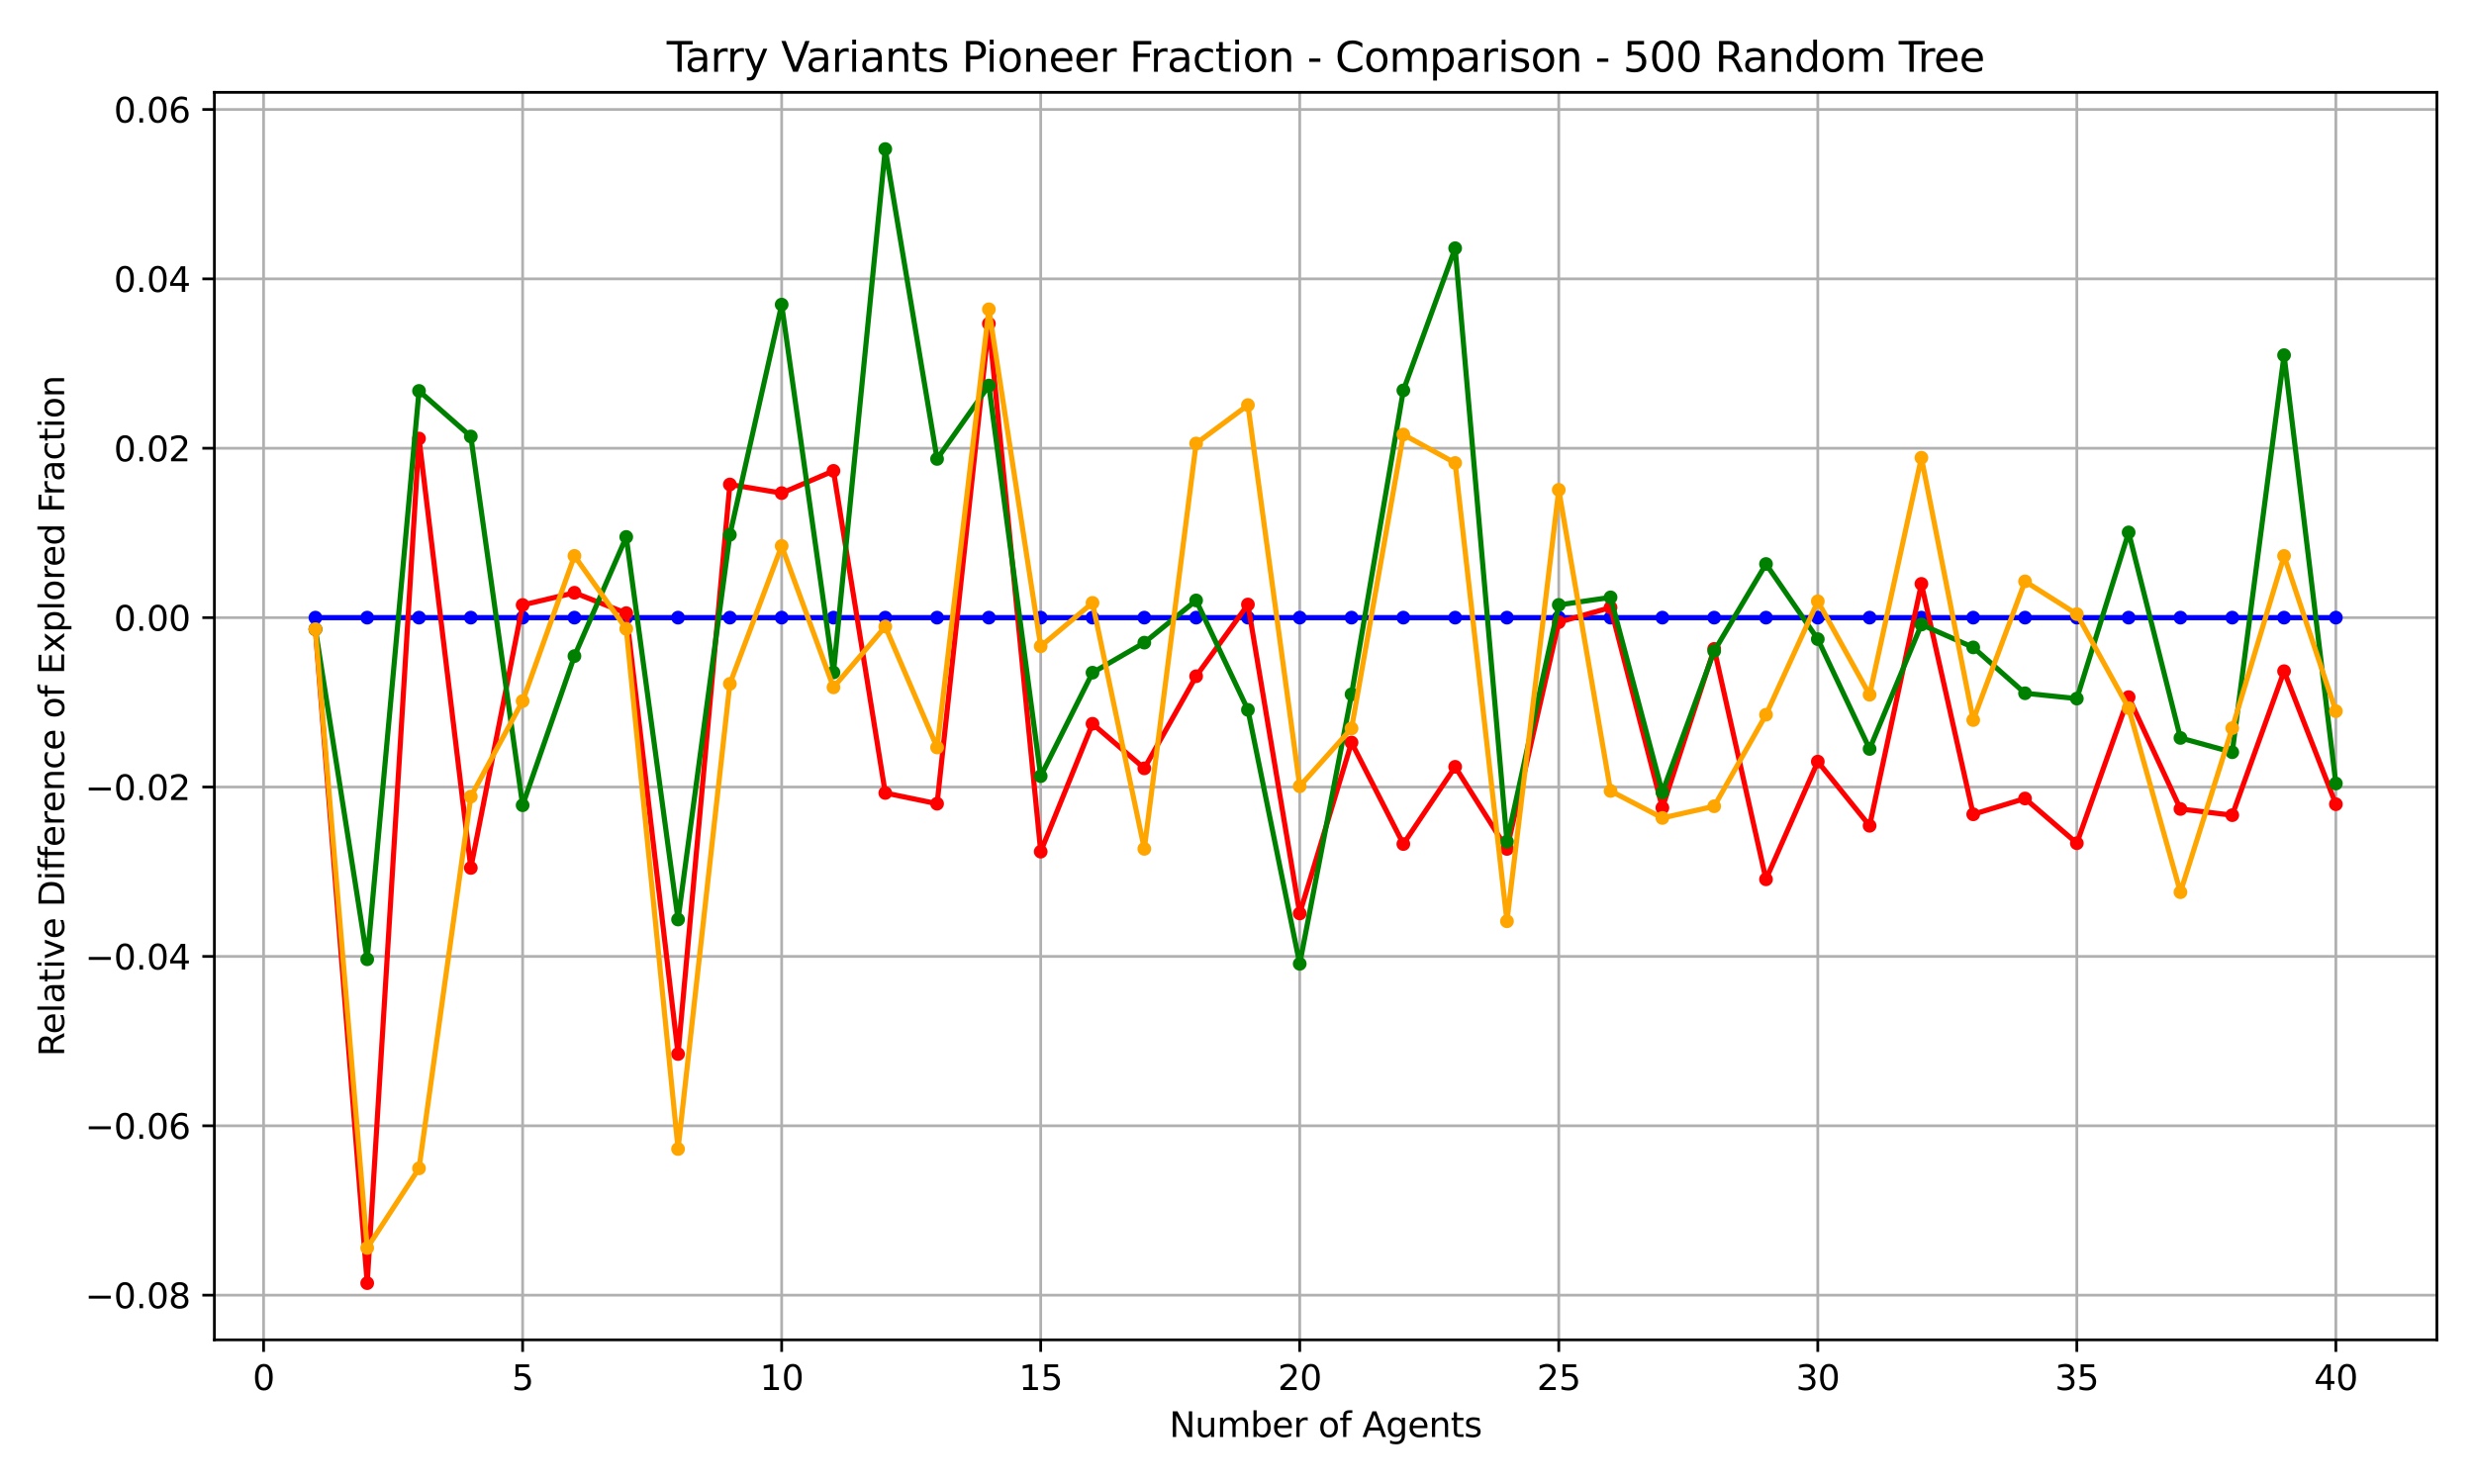 <?xml version="1.0" encoding="utf-8" standalone="no"?>
<!DOCTYPE svg PUBLIC "-//W3C//DTD SVG 1.1//EN"
  "http://www.w3.org/Graphics/SVG/1.1/DTD/svg11.dtd">
<svg xmlns:xlink="http://www.w3.org/1999/xlink" width="720pt" height="432pt" viewBox="0 0 720 432" xmlns="http://www.w3.org/2000/svg" version="1.1">
 <defs>
  <style type="text/css">*{stroke-linejoin: round; stroke-linecap: butt}</style>
 </defs>
 <g id="figure_1">
  <g id="patch_1">
   <path d="M 0 432 
L 720 432 
L 720 0 
L 0 0 
z
" style="fill: #ffffff"/>
  </g>
  <g id="axes_1">
   <g id="patch_2">
    <path d="M 62.39 390.04 
L 709.2 390.04 
L 709.2 26.88 
L 62.39 26.88 
z
" style="fill: #ffffff"/>
   </g>
   <g id="matplotlib.axis_1">
    <g id="xtick_1">
     <g id="line2d_1">
      <path d="M 76.713 390.04 
L 76.713 26.88 
" clip-path="url(#padf1b4a68a)" style="fill: none; stroke: #b0b0b0; stroke-width: 0.8; stroke-linecap: square"/>
     </g>
     <g id="line2d_2">
      <defs>
       <path id="m86042d64a9" d="M 0 0 
L 0 3.5 
" style="stroke: #000000; stroke-width: 0.8"/>
      </defs>
      <g>
       <use xlink:href="#m86042d64a9" x="76.713" y="390.04" style="stroke: #000000; stroke-width: 0.8"/>
      </g>
     </g>
     <g id="text_1">
      <!-- 0 -->
      <g transform="translate(73.532 404.638) scale(0.1 -0.1)">
       <defs>
        <path id="DejaVuSans-30" d="M 2034 4250 
Q 1547 4250 1301 3770 
Q 1056 3291 1056 2328 
Q 1056 1369 1301 889 
Q 1547 409 2034 409 
Q 2525 409 2770 889 
Q 3016 1369 3016 2328 
Q 3016 3291 2770 3770 
Q 2525 4250 2034 4250 
z
M 2034 4750 
Q 2819 4750 3233 4129 
Q 3647 3509 3647 2328 
Q 3647 1150 3233 529 
Q 2819 -91 2034 -91 
Q 1250 -91 836 529 
Q 422 1150 422 2328 
Q 422 3509 836 4129 
Q 1250 4750 2034 4750 
z
" transform="scale(0.016)"/>
       </defs>
       <use xlink:href="#DejaVuSans-30"/>
      </g>
     </g>
    </g>
    <g id="xtick_2">
     <g id="line2d_3">
      <path d="M 152.099 390.04 
L 152.099 26.88 
" clip-path="url(#padf1b4a68a)" style="fill: none; stroke: #b0b0b0; stroke-width: 0.8; stroke-linecap: square"/>
     </g>
     <g id="line2d_4">
      <g>
       <use xlink:href="#m86042d64a9" x="152.099" y="390.04" style="stroke: #000000; stroke-width: 0.8"/>
      </g>
     </g>
     <g id="text_2">
      <!-- 5 -->
      <g transform="translate(148.918 404.638) scale(0.1 -0.1)">
       <defs>
        <path id="DejaVuSans-35" d="M 691 4666 
L 3169 4666 
L 3169 4134 
L 1269 4134 
L 1269 2991 
Q 1406 3038 1543 3061 
Q 1681 3084 1819 3084 
Q 2600 3084 3056 2656 
Q 3513 2228 3513 1497 
Q 3513 744 3044 326 
Q 2575 -91 1722 -91 
Q 1428 -91 1123 -41 
Q 819 9 494 109 
L 494 744 
Q 775 591 1075 516 
Q 1375 441 1709 441 
Q 2250 441 2565 725 
Q 2881 1009 2881 1497 
Q 2881 1984 2565 2268 
Q 2250 2553 1709 2553 
Q 1456 2553 1204 2497 
Q 953 2441 691 2322 
L 691 4666 
z
" transform="scale(0.016)"/>
       </defs>
       <use xlink:href="#DejaVuSans-35"/>
      </g>
     </g>
    </g>
    <g id="xtick_3">
     <g id="line2d_5">
      <path d="M 227.485 390.04 
L 227.485 26.88 
" clip-path="url(#padf1b4a68a)" style="fill: none; stroke: #b0b0b0; stroke-width: 0.8; stroke-linecap: square"/>
     </g>
     <g id="line2d_6">
      <g>
       <use xlink:href="#m86042d64a9" x="227.485" y="390.04" style="stroke: #000000; stroke-width: 0.8"/>
      </g>
     </g>
     <g id="text_3">
      <!-- 10 -->
      <g transform="translate(221.122 404.638) scale(0.1 -0.1)">
       <defs>
        <path id="DejaVuSans-31" d="M 794 531 
L 1825 531 
L 1825 4091 
L 703 3866 
L 703 4441 
L 1819 4666 
L 2450 4666 
L 2450 531 
L 3481 531 
L 3481 0 
L 794 0 
L 794 531 
z
" transform="scale(0.016)"/>
       </defs>
       <use xlink:href="#DejaVuSans-31"/>
       <use xlink:href="#DejaVuSans-30" x="63.623"/>
      </g>
     </g>
    </g>
    <g id="xtick_4">
     <g id="line2d_7">
      <path d="M 302.871 390.04 
L 302.871 26.88 
" clip-path="url(#padf1b4a68a)" style="fill: none; stroke: #b0b0b0; stroke-width: 0.8; stroke-linecap: square"/>
     </g>
     <g id="line2d_8">
      <g>
       <use xlink:href="#m86042d64a9" x="302.871" y="390.04" style="stroke: #000000; stroke-width: 0.8"/>
      </g>
     </g>
     <g id="text_4">
      <!-- 15 -->
      <g transform="translate(296.508 404.638) scale(0.1 -0.1)">
       <use xlink:href="#DejaVuSans-31"/>
       <use xlink:href="#DejaVuSans-35" x="63.623"/>
      </g>
     </g>
    </g>
    <g id="xtick_5">
     <g id="line2d_9">
      <path d="M 378.256 390.04 
L 378.256 26.88 
" clip-path="url(#padf1b4a68a)" style="fill: none; stroke: #b0b0b0; stroke-width: 0.8; stroke-linecap: square"/>
     </g>
     <g id="line2d_10">
      <g>
       <use xlink:href="#m86042d64a9" x="378.256" y="390.04" style="stroke: #000000; stroke-width: 0.8"/>
      </g>
     </g>
     <g id="text_5">
      <!-- 20 -->
      <g transform="translate(371.894 404.638) scale(0.1 -0.1)">
       <defs>
        <path id="DejaVuSans-32" d="M 1228 531 
L 3431 531 
L 3431 0 
L 469 0 
L 469 531 
Q 828 903 1448 1529 
Q 2069 2156 2228 2338 
Q 2531 2678 2651 2914 
Q 2772 3150 2772 3378 
Q 2772 3750 2511 3984 
Q 2250 4219 1831 4219 
Q 1534 4219 1204 4116 
Q 875 4013 500 3803 
L 500 4441 
Q 881 4594 1212 4672 
Q 1544 4750 1819 4750 
Q 2544 4750 2975 4387 
Q 3406 4025 3406 3419 
Q 3406 3131 3298 2873 
Q 3191 2616 2906 2266 
Q 2828 2175 2409 1742 
Q 1991 1309 1228 531 
z
" transform="scale(0.016)"/>
       </defs>
       <use xlink:href="#DejaVuSans-32"/>
       <use xlink:href="#DejaVuSans-30" x="63.623"/>
      </g>
     </g>
    </g>
    <g id="xtick_6">
     <g id="line2d_11">
      <path d="M 453.642 390.04 
L 453.642 26.88 
" clip-path="url(#padf1b4a68a)" style="fill: none; stroke: #b0b0b0; stroke-width: 0.8; stroke-linecap: square"/>
     </g>
     <g id="line2d_12">
      <g>
       <use xlink:href="#m86042d64a9" x="453.642" y="390.04" style="stroke: #000000; stroke-width: 0.8"/>
      </g>
     </g>
     <g id="text_6">
      <!-- 25 -->
      <g transform="translate(447.28 404.638) scale(0.1 -0.1)">
       <use xlink:href="#DejaVuSans-32"/>
       <use xlink:href="#DejaVuSans-35" x="63.623"/>
      </g>
     </g>
    </g>
    <g id="xtick_7">
     <g id="line2d_13">
      <path d="M 529.028 390.04 
L 529.028 26.88 
" clip-path="url(#padf1b4a68a)" style="fill: none; stroke: #b0b0b0; stroke-width: 0.8; stroke-linecap: square"/>
     </g>
     <g id="line2d_14">
      <g>
       <use xlink:href="#m86042d64a9" x="529.028" y="390.04" style="stroke: #000000; stroke-width: 0.8"/>
      </g>
     </g>
     <g id="text_7">
      <!-- 30 -->
      <g transform="translate(522.665 404.638) scale(0.1 -0.1)">
       <defs>
        <path id="DejaVuSans-33" d="M 2597 2516 
Q 3050 2419 3304 2112 
Q 3559 1806 3559 1356 
Q 3559 666 3084 287 
Q 2609 -91 1734 -91 
Q 1441 -91 1130 -33 
Q 819 25 488 141 
L 488 750 
Q 750 597 1062 519 
Q 1375 441 1716 441 
Q 2309 441 2620 675 
Q 2931 909 2931 1356 
Q 2931 1769 2642 2001 
Q 2353 2234 1838 2234 
L 1294 2234 
L 1294 2753 
L 1863 2753 
Q 2328 2753 2575 2939 
Q 2822 3125 2822 3475 
Q 2822 3834 2567 4026 
Q 2313 4219 1838 4219 
Q 1578 4219 1281 4162 
Q 984 4106 628 3988 
L 628 4550 
Q 988 4650 1302 4700 
Q 1616 4750 1894 4750 
Q 2613 4750 3031 4423 
Q 3450 4097 3450 3541 
Q 3450 3153 3228 2886 
Q 3006 2619 2597 2516 
z
" transform="scale(0.016)"/>
       </defs>
       <use xlink:href="#DejaVuSans-33"/>
       <use xlink:href="#DejaVuSans-30" x="63.623"/>
      </g>
     </g>
    </g>
    <g id="xtick_8">
     <g id="line2d_15">
      <path d="M 604.414 390.04 
L 604.414 26.88 
" clip-path="url(#padf1b4a68a)" style="fill: none; stroke: #b0b0b0; stroke-width: 0.8; stroke-linecap: square"/>
     </g>
     <g id="line2d_16">
      <g>
       <use xlink:href="#m86042d64a9" x="604.414" y="390.04" style="stroke: #000000; stroke-width: 0.8"/>
      </g>
     </g>
     <g id="text_8">
      <!-- 35 -->
      <g transform="translate(598.051 404.638) scale(0.1 -0.1)">
       <use xlink:href="#DejaVuSans-33"/>
       <use xlink:href="#DejaVuSans-35" x="63.623"/>
      </g>
     </g>
    </g>
    <g id="xtick_9">
     <g id="line2d_17">
      <path d="M 679.8 390.04 
L 679.8 26.88 
" clip-path="url(#padf1b4a68a)" style="fill: none; stroke: #b0b0b0; stroke-width: 0.8; stroke-linecap: square"/>
     </g>
     <g id="line2d_18">
      <g>
       <use xlink:href="#m86042d64a9" x="679.8" y="390.04" style="stroke: #000000; stroke-width: 0.8"/>
      </g>
     </g>
     <g id="text_9">
      <!-- 40 -->
      <g transform="translate(673.437 404.638) scale(0.1 -0.1)">
       <defs>
        <path id="DejaVuSans-34" d="M 2419 4116 
L 825 1625 
L 2419 1625 
L 2419 4116 
z
M 2253 4666 
L 3047 4666 
L 3047 1625 
L 3713 1625 
L 3713 1100 
L 3047 1100 
L 3047 0 
L 2419 0 
L 2419 1100 
L 313 1100 
L 313 1709 
L 2253 4666 
z
" transform="scale(0.016)"/>
       </defs>
       <use xlink:href="#DejaVuSans-34"/>
       <use xlink:href="#DejaVuSans-30" x="63.623"/>
      </g>
     </g>
    </g>
    <g id="text_10">
     <!-- Number of Agents -->
     <g transform="translate(340.307 418.317) scale(0.1 -0.1)">
      <defs>
       <path id="DejaVuSans-4e" d="M 628 4666 
L 1478 4666 
L 3547 763 
L 3547 4666 
L 4159 4666 
L 4159 0 
L 3309 0 
L 1241 3903 
L 1241 0 
L 628 0 
L 628 4666 
z
" transform="scale(0.016)"/>
       <path id="DejaVuSans-75" d="M 544 1381 
L 544 3500 
L 1119 3500 
L 1119 1403 
Q 1119 906 1312 657 
Q 1506 409 1894 409 
Q 2359 409 2629 706 
Q 2900 1003 2900 1516 
L 2900 3500 
L 3475 3500 
L 3475 0 
L 2900 0 
L 2900 538 
Q 2691 219 2414 64 
Q 2138 -91 1772 -91 
Q 1169 -91 856 284 
Q 544 659 544 1381 
z
M 1991 3584 
L 1991 3584 
z
" transform="scale(0.016)"/>
       <path id="DejaVuSans-6d" d="M 3328 2828 
Q 3544 3216 3844 3400 
Q 4144 3584 4550 3584 
Q 5097 3584 5394 3201 
Q 5691 2819 5691 2113 
L 5691 0 
L 5113 0 
L 5113 2094 
Q 5113 2597 4934 2840 
Q 4756 3084 4391 3084 
Q 3944 3084 3684 2787 
Q 3425 2491 3425 1978 
L 3425 0 
L 2847 0 
L 2847 2094 
Q 2847 2600 2669 2842 
Q 2491 3084 2119 3084 
Q 1678 3084 1418 2786 
Q 1159 2488 1159 1978 
L 1159 0 
L 581 0 
L 581 3500 
L 1159 3500 
L 1159 2956 
Q 1356 3278 1631 3431 
Q 1906 3584 2284 3584 
Q 2666 3584 2933 3390 
Q 3200 3197 3328 2828 
z
" transform="scale(0.016)"/>
       <path id="DejaVuSans-62" d="M 3116 1747 
Q 3116 2381 2855 2742 
Q 2594 3103 2138 3103 
Q 1681 3103 1420 2742 
Q 1159 2381 1159 1747 
Q 1159 1113 1420 752 
Q 1681 391 2138 391 
Q 2594 391 2855 752 
Q 3116 1113 3116 1747 
z
M 1159 2969 
Q 1341 3281 1617 3432 
Q 1894 3584 2278 3584 
Q 2916 3584 3314 3078 
Q 3713 2572 3713 1747 
Q 3713 922 3314 415 
Q 2916 -91 2278 -91 
Q 1894 -91 1617 61 
Q 1341 213 1159 525 
L 1159 0 
L 581 0 
L 581 4863 
L 1159 4863 
L 1159 2969 
z
" transform="scale(0.016)"/>
       <path id="DejaVuSans-65" d="M 3597 1894 
L 3597 1613 
L 953 1613 
Q 991 1019 1311 708 
Q 1631 397 2203 397 
Q 2534 397 2845 478 
Q 3156 559 3463 722 
L 3463 178 
Q 3153 47 2828 -22 
Q 2503 -91 2169 -91 
Q 1331 -91 842 396 
Q 353 884 353 1716 
Q 353 2575 817 3079 
Q 1281 3584 2069 3584 
Q 2775 3584 3186 3129 
Q 3597 2675 3597 1894 
z
M 3022 2063 
Q 3016 2534 2758 2815 
Q 2500 3097 2075 3097 
Q 1594 3097 1305 2825 
Q 1016 2553 972 2059 
L 3022 2063 
z
" transform="scale(0.016)"/>
       <path id="DejaVuSans-72" d="M 2631 2963 
Q 2534 3019 2420 3045 
Q 2306 3072 2169 3072 
Q 1681 3072 1420 2755 
Q 1159 2438 1159 1844 
L 1159 0 
L 581 0 
L 581 3500 
L 1159 3500 
L 1159 2956 
Q 1341 3275 1631 3429 
Q 1922 3584 2338 3584 
Q 2397 3584 2469 3576 
Q 2541 3569 2628 3553 
L 2631 2963 
z
" transform="scale(0.016)"/>
       <path id="DejaVuSans-20" transform="scale(0.016)"/>
       <path id="DejaVuSans-6f" d="M 1959 3097 
Q 1497 3097 1228 2736 
Q 959 2375 959 1747 
Q 959 1119 1226 758 
Q 1494 397 1959 397 
Q 2419 397 2687 759 
Q 2956 1122 2956 1747 
Q 2956 2369 2687 2733 
Q 2419 3097 1959 3097 
z
M 1959 3584 
Q 2709 3584 3137 3096 
Q 3566 2609 3566 1747 
Q 3566 888 3137 398 
Q 2709 -91 1959 -91 
Q 1206 -91 779 398 
Q 353 888 353 1747 
Q 353 2609 779 3096 
Q 1206 3584 1959 3584 
z
" transform="scale(0.016)"/>
       <path id="DejaVuSans-66" d="M 2375 4863 
L 2375 4384 
L 1825 4384 
Q 1516 4384 1395 4259 
Q 1275 4134 1275 3809 
L 1275 3500 
L 2222 3500 
L 2222 3053 
L 1275 3053 
L 1275 0 
L 697 0 
L 697 3053 
L 147 3053 
L 147 3500 
L 697 3500 
L 697 3744 
Q 697 4328 969 4595 
Q 1241 4863 1831 4863 
L 2375 4863 
z
" transform="scale(0.016)"/>
       <path id="DejaVuSans-41" d="M 2188 4044 
L 1331 1722 
L 3047 1722 
L 2188 4044 
z
M 1831 4666 
L 2547 4666 
L 4325 0 
L 3669 0 
L 3244 1197 
L 1141 1197 
L 716 0 
L 50 0 
L 1831 4666 
z
" transform="scale(0.016)"/>
       <path id="DejaVuSans-67" d="M 2906 1791 
Q 2906 2416 2648 2759 
Q 2391 3103 1925 3103 
Q 1463 3103 1205 2759 
Q 947 2416 947 1791 
Q 947 1169 1205 825 
Q 1463 481 1925 481 
Q 2391 481 2648 825 
Q 2906 1169 2906 1791 
z
M 3481 434 
Q 3481 -459 3084 -895 
Q 2688 -1331 1869 -1331 
Q 1566 -1331 1297 -1286 
Q 1028 -1241 775 -1147 
L 775 -588 
Q 1028 -725 1275 -790 
Q 1522 -856 1778 -856 
Q 2344 -856 2625 -561 
Q 2906 -266 2906 331 
L 2906 616 
Q 2728 306 2450 153 
Q 2172 0 1784 0 
Q 1141 0 747 490 
Q 353 981 353 1791 
Q 353 2603 747 3093 
Q 1141 3584 1784 3584 
Q 2172 3584 2450 3431 
Q 2728 3278 2906 2969 
L 2906 3500 
L 3481 3500 
L 3481 434 
z
" transform="scale(0.016)"/>
       <path id="DejaVuSans-6e" d="M 3513 2113 
L 3513 0 
L 2938 0 
L 2938 2094 
Q 2938 2591 2744 2837 
Q 2550 3084 2163 3084 
Q 1697 3084 1428 2787 
Q 1159 2491 1159 1978 
L 1159 0 
L 581 0 
L 581 3500 
L 1159 3500 
L 1159 2956 
Q 1366 3272 1645 3428 
Q 1925 3584 2291 3584 
Q 2894 3584 3203 3211 
Q 3513 2838 3513 2113 
z
" transform="scale(0.016)"/>
       <path id="DejaVuSans-74" d="M 1172 4494 
L 1172 3500 
L 2356 3500 
L 2356 3053 
L 1172 3053 
L 1172 1153 
Q 1172 725 1289 603 
Q 1406 481 1766 481 
L 2356 481 
L 2356 0 
L 1766 0 
Q 1100 0 847 248 
Q 594 497 594 1153 
L 594 3053 
L 172 3053 
L 172 3500 
L 594 3500 
L 594 4494 
L 1172 4494 
z
" transform="scale(0.016)"/>
       <path id="DejaVuSans-73" d="M 2834 3397 
L 2834 2853 
Q 2591 2978 2328 3040 
Q 2066 3103 1784 3103 
Q 1356 3103 1142 2972 
Q 928 2841 928 2578 
Q 928 2378 1081 2264 
Q 1234 2150 1697 2047 
L 1894 2003 
Q 2506 1872 2764 1633 
Q 3022 1394 3022 966 
Q 3022 478 2636 193 
Q 2250 -91 1575 -91 
Q 1294 -91 989 -36 
Q 684 19 347 128 
L 347 722 
Q 666 556 975 473 
Q 1284 391 1588 391 
Q 1994 391 2212 530 
Q 2431 669 2431 922 
Q 2431 1156 2273 1281 
Q 2116 1406 1581 1522 
L 1381 1569 
Q 847 1681 609 1914 
Q 372 2147 372 2553 
Q 372 3047 722 3315 
Q 1072 3584 1716 3584 
Q 2034 3584 2315 3537 
Q 2597 3491 2834 3397 
z
" transform="scale(0.016)"/>
      </defs>
      <use xlink:href="#DejaVuSans-4e"/>
      <use xlink:href="#DejaVuSans-75" x="74.805"/>
      <use xlink:href="#DejaVuSans-6d" x="138.184"/>
      <use xlink:href="#DejaVuSans-62" x="235.596"/>
      <use xlink:href="#DejaVuSans-65" x="299.072"/>
      <use xlink:href="#DejaVuSans-72" x="360.596"/>
      <use xlink:href="#DejaVuSans-20" x="401.709"/>
      <use xlink:href="#DejaVuSans-6f" x="433.496"/>
      <use xlink:href="#DejaVuSans-66" x="494.678"/>
      <use xlink:href="#DejaVuSans-20" x="529.883"/>
      <use xlink:href="#DejaVuSans-41" x="561.67"/>
      <use xlink:href="#DejaVuSans-67" x="630.078"/>
      <use xlink:href="#DejaVuSans-65" x="693.555"/>
      <use xlink:href="#DejaVuSans-6e" x="755.078"/>
      <use xlink:href="#DejaVuSans-74" x="818.457"/>
      <use xlink:href="#DejaVuSans-73" x="857.666"/>
     </g>
    </g>
   </g>
   <g id="matplotlib.axis_2">
    <g id="ytick_1">
     <g id="line2d_19">
      <path d="M 62.39 377.029 
L 709.2 377.029 
" clip-path="url(#padf1b4a68a)" style="fill: none; stroke: #b0b0b0; stroke-width: 0.8; stroke-linecap: square"/>
     </g>
     <g id="line2d_20">
      <defs>
       <path id="mfe2d93ff0b" d="M 0 0 
L -3.5 0 
" style="stroke: #000000; stroke-width: 0.8"/>
      </defs>
      <g>
       <use xlink:href="#mfe2d93ff0b" x="62.39" y="377.029" style="stroke: #000000; stroke-width: 0.8"/>
      </g>
     </g>
     <g id="text_11">
      <!-- −0.08 -->
      <g transform="translate(24.745 380.828) scale(0.1 -0.1)">
       <defs>
        <path id="DejaVuSans-2212" d="M 678 2272 
L 4684 2272 
L 4684 1741 
L 678 1741 
L 678 2272 
z
" transform="scale(0.016)"/>
        <path id="DejaVuSans-2e" d="M 684 794 
L 1344 794 
L 1344 0 
L 684 0 
L 684 794 
z
" transform="scale(0.016)"/>
        <path id="DejaVuSans-38" d="M 2034 2216 
Q 1584 2216 1326 1975 
Q 1069 1734 1069 1313 
Q 1069 891 1326 650 
Q 1584 409 2034 409 
Q 2484 409 2743 651 
Q 3003 894 3003 1313 
Q 3003 1734 2745 1975 
Q 2488 2216 2034 2216 
z
M 1403 2484 
Q 997 2584 770 2862 
Q 544 3141 544 3541 
Q 544 4100 942 4425 
Q 1341 4750 2034 4750 
Q 2731 4750 3128 4425 
Q 3525 4100 3525 3541 
Q 3525 3141 3298 2862 
Q 3072 2584 2669 2484 
Q 3125 2378 3379 2068 
Q 3634 1759 3634 1313 
Q 3634 634 3220 271 
Q 2806 -91 2034 -91 
Q 1263 -91 848 271 
Q 434 634 434 1313 
Q 434 1759 690 2068 
Q 947 2378 1403 2484 
z
M 1172 3481 
Q 1172 3119 1398 2916 
Q 1625 2713 2034 2713 
Q 2441 2713 2670 2916 
Q 2900 3119 2900 3481 
Q 2900 3844 2670 4047 
Q 2441 4250 2034 4250 
Q 1625 4250 1398 4047 
Q 1172 3844 1172 3481 
z
" transform="scale(0.016)"/>
       </defs>
       <use xlink:href="#DejaVuSans-2212"/>
       <use xlink:href="#DejaVuSans-30" x="83.789"/>
       <use xlink:href="#DejaVuSans-2e" x="147.412"/>
       <use xlink:href="#DejaVuSans-30" x="179.199"/>
       <use xlink:href="#DejaVuSans-38" x="242.822"/>
      </g>
     </g>
    </g>
    <g id="ytick_2">
     <g id="line2d_21">
      <path d="M 62.39 327.721 
L 709.2 327.721 
" clip-path="url(#padf1b4a68a)" style="fill: none; stroke: #b0b0b0; stroke-width: 0.8; stroke-linecap: square"/>
     </g>
     <g id="line2d_22">
      <g>
       <use xlink:href="#mfe2d93ff0b" x="62.39" y="327.721" style="stroke: #000000; stroke-width: 0.8"/>
      </g>
     </g>
     <g id="text_12">
      <!-- −0.06 -->
      <g transform="translate(24.745 331.52) scale(0.1 -0.1)">
       <defs>
        <path id="DejaVuSans-36" d="M 2113 2584 
Q 1688 2584 1439 2293 
Q 1191 2003 1191 1497 
Q 1191 994 1439 701 
Q 1688 409 2113 409 
Q 2538 409 2786 701 
Q 3034 994 3034 1497 
Q 3034 2003 2786 2293 
Q 2538 2584 2113 2584 
z
M 3366 4563 
L 3366 3988 
Q 3128 4100 2886 4159 
Q 2644 4219 2406 4219 
Q 1781 4219 1451 3797 
Q 1122 3375 1075 2522 
Q 1259 2794 1537 2939 
Q 1816 3084 2150 3084 
Q 2853 3084 3261 2657 
Q 3669 2231 3669 1497 
Q 3669 778 3244 343 
Q 2819 -91 2113 -91 
Q 1303 -91 875 529 
Q 447 1150 447 2328 
Q 447 3434 972 4092 
Q 1497 4750 2381 4750 
Q 2619 4750 2861 4703 
Q 3103 4656 3366 4563 
z
" transform="scale(0.016)"/>
       </defs>
       <use xlink:href="#DejaVuSans-2212"/>
       <use xlink:href="#DejaVuSans-30" x="83.789"/>
       <use xlink:href="#DejaVuSans-2e" x="147.412"/>
       <use xlink:href="#DejaVuSans-30" x="179.199"/>
       <use xlink:href="#DejaVuSans-36" x="242.822"/>
      </g>
     </g>
    </g>
    <g id="ytick_3">
     <g id="line2d_23">
      <path d="M 62.39 278.413 
L 709.2 278.413 
" clip-path="url(#padf1b4a68a)" style="fill: none; stroke: #b0b0b0; stroke-width: 0.8; stroke-linecap: square"/>
     </g>
     <g id="line2d_24">
      <g>
       <use xlink:href="#mfe2d93ff0b" x="62.39" y="278.413" style="stroke: #000000; stroke-width: 0.8"/>
      </g>
     </g>
     <g id="text_13">
      <!-- −0.04 -->
      <g transform="translate(24.745 282.212) scale(0.1 -0.1)">
       <use xlink:href="#DejaVuSans-2212"/>
       <use xlink:href="#DejaVuSans-30" x="83.789"/>
       <use xlink:href="#DejaVuSans-2e" x="147.412"/>
       <use xlink:href="#DejaVuSans-30" x="179.199"/>
       <use xlink:href="#DejaVuSans-34" x="242.822"/>
      </g>
     </g>
    </g>
    <g id="ytick_4">
     <g id="line2d_25">
      <path d="M 62.39 229.105 
L 709.2 229.105 
" clip-path="url(#padf1b4a68a)" style="fill: none; stroke: #b0b0b0; stroke-width: 0.8; stroke-linecap: square"/>
     </g>
     <g id="line2d_26">
      <g>
       <use xlink:href="#mfe2d93ff0b" x="62.39" y="229.105" style="stroke: #000000; stroke-width: 0.8"/>
      </g>
     </g>
     <g id="text_14">
      <!-- −0.02 -->
      <g transform="translate(24.745 232.904) scale(0.1 -0.1)">
       <use xlink:href="#DejaVuSans-2212"/>
       <use xlink:href="#DejaVuSans-30" x="83.789"/>
       <use xlink:href="#DejaVuSans-2e" x="147.412"/>
       <use xlink:href="#DejaVuSans-30" x="179.199"/>
       <use xlink:href="#DejaVuSans-32" x="242.822"/>
      </g>
     </g>
    </g>
    <g id="ytick_5">
     <g id="line2d_27">
      <path d="M 62.39 179.797 
L 709.2 179.797 
" clip-path="url(#padf1b4a68a)" style="fill: none; stroke: #b0b0b0; stroke-width: 0.8; stroke-linecap: square"/>
     </g>
     <g id="line2d_28">
      <g>
       <use xlink:href="#mfe2d93ff0b" x="62.39" y="179.797" style="stroke: #000000; stroke-width: 0.8"/>
      </g>
     </g>
     <g id="text_15">
      <!-- 0.00 -->
      <g transform="translate(33.124 183.596) scale(0.1 -0.1)">
       <use xlink:href="#DejaVuSans-30"/>
       <use xlink:href="#DejaVuSans-2e" x="63.623"/>
       <use xlink:href="#DejaVuSans-30" x="95.41"/>
       <use xlink:href="#DejaVuSans-30" x="159.033"/>
      </g>
     </g>
    </g>
    <g id="ytick_6">
     <g id="line2d_29">
      <path d="M 62.39 130.489 
L 709.2 130.489 
" clip-path="url(#padf1b4a68a)" style="fill: none; stroke: #b0b0b0; stroke-width: 0.8; stroke-linecap: square"/>
     </g>
     <g id="line2d_30">
      <g>
       <use xlink:href="#mfe2d93ff0b" x="62.39" y="130.489" style="stroke: #000000; stroke-width: 0.8"/>
      </g>
     </g>
     <g id="text_16">
      <!-- 0.02 -->
      <g transform="translate(33.124 134.288) scale(0.1 -0.1)">
       <use xlink:href="#DejaVuSans-30"/>
       <use xlink:href="#DejaVuSans-2e" x="63.623"/>
       <use xlink:href="#DejaVuSans-30" x="95.41"/>
       <use xlink:href="#DejaVuSans-32" x="159.033"/>
      </g>
     </g>
    </g>
    <g id="ytick_7">
     <g id="line2d_31">
      <path d="M 62.39 81.181 
L 709.2 81.181 
" clip-path="url(#padf1b4a68a)" style="fill: none; stroke: #b0b0b0; stroke-width: 0.8; stroke-linecap: square"/>
     </g>
     <g id="line2d_32">
      <g>
       <use xlink:href="#mfe2d93ff0b" x="62.39" y="81.181" style="stroke: #000000; stroke-width: 0.8"/>
      </g>
     </g>
     <g id="text_17">
      <!-- 0.04 -->
      <g transform="translate(33.124 84.98) scale(0.1 -0.1)">
       <use xlink:href="#DejaVuSans-30"/>
       <use xlink:href="#DejaVuSans-2e" x="63.623"/>
       <use xlink:href="#DejaVuSans-30" x="95.41"/>
       <use xlink:href="#DejaVuSans-34" x="159.033"/>
      </g>
     </g>
    </g>
    <g id="ytick_8">
     <g id="line2d_33">
      <path d="M 62.39 31.873 
L 709.2 31.873 
" clip-path="url(#padf1b4a68a)" style="fill: none; stroke: #b0b0b0; stroke-width: 0.8; stroke-linecap: square"/>
     </g>
     <g id="line2d_34">
      <g>
       <use xlink:href="#mfe2d93ff0b" x="62.39" y="31.873" style="stroke: #000000; stroke-width: 0.8"/>
      </g>
     </g>
     <g id="text_18">
      <!-- 0.06 -->
      <g transform="translate(33.124 35.672) scale(0.1 -0.1)">
       <use xlink:href="#DejaVuSans-30"/>
       <use xlink:href="#DejaVuSans-2e" x="63.623"/>
       <use xlink:href="#DejaVuSans-30" x="95.41"/>
       <use xlink:href="#DejaVuSans-36" x="159.033"/>
      </g>
     </g>
    </g>
    <g id="text_19">
     <!-- Relative Difference of Explored Fraction -->
     <g transform="translate(18.665 307.544) rotate(-90) scale(0.1 -0.1)">
      <defs>
       <path id="DejaVuSans-52" d="M 2841 2188 
Q 3044 2119 3236 1894 
Q 3428 1669 3622 1275 
L 4263 0 
L 3584 0 
L 2988 1197 
Q 2756 1666 2539 1819 
Q 2322 1972 1947 1972 
L 1259 1972 
L 1259 0 
L 628 0 
L 628 4666 
L 2053 4666 
Q 2853 4666 3247 4331 
Q 3641 3997 3641 3322 
Q 3641 2881 3436 2590 
Q 3231 2300 2841 2188 
z
M 1259 4147 
L 1259 2491 
L 2053 2491 
Q 2509 2491 2742 2702 
Q 2975 2913 2975 3322 
Q 2975 3731 2742 3939 
Q 2509 4147 2053 4147 
L 1259 4147 
z
" transform="scale(0.016)"/>
       <path id="DejaVuSans-6c" d="M 603 4863 
L 1178 4863 
L 1178 0 
L 603 0 
L 603 4863 
z
" transform="scale(0.016)"/>
       <path id="DejaVuSans-61" d="M 2194 1759 
Q 1497 1759 1228 1600 
Q 959 1441 959 1056 
Q 959 750 1161 570 
Q 1363 391 1709 391 
Q 2188 391 2477 730 
Q 2766 1069 2766 1631 
L 2766 1759 
L 2194 1759 
z
M 3341 1997 
L 3341 0 
L 2766 0 
L 2766 531 
Q 2569 213 2275 61 
Q 1981 -91 1556 -91 
Q 1019 -91 701 211 
Q 384 513 384 1019 
Q 384 1609 779 1909 
Q 1175 2209 1959 2209 
L 2766 2209 
L 2766 2266 
Q 2766 2663 2505 2880 
Q 2244 3097 1772 3097 
Q 1472 3097 1187 3025 
Q 903 2953 641 2809 
L 641 3341 
Q 956 3463 1253 3523 
Q 1550 3584 1831 3584 
Q 2591 3584 2966 3190 
Q 3341 2797 3341 1997 
z
" transform="scale(0.016)"/>
       <path id="DejaVuSans-69" d="M 603 3500 
L 1178 3500 
L 1178 0 
L 603 0 
L 603 3500 
z
M 603 4863 
L 1178 4863 
L 1178 4134 
L 603 4134 
L 603 4863 
z
" transform="scale(0.016)"/>
       <path id="DejaVuSans-76" d="M 191 3500 
L 800 3500 
L 1894 563 
L 2988 3500 
L 3597 3500 
L 2284 0 
L 1503 0 
L 191 3500 
z
" transform="scale(0.016)"/>
       <path id="DejaVuSans-44" d="M 1259 4147 
L 1259 519 
L 2022 519 
Q 2988 519 3436 956 
Q 3884 1394 3884 2338 
Q 3884 3275 3436 3711 
Q 2988 4147 2022 4147 
L 1259 4147 
z
M 628 4666 
L 1925 4666 
Q 3281 4666 3915 4102 
Q 4550 3538 4550 2338 
Q 4550 1131 3912 565 
Q 3275 0 1925 0 
L 628 0 
L 628 4666 
z
" transform="scale(0.016)"/>
       <path id="DejaVuSans-63" d="M 3122 3366 
L 3122 2828 
Q 2878 2963 2633 3030 
Q 2388 3097 2138 3097 
Q 1578 3097 1268 2742 
Q 959 2388 959 1747 
Q 959 1106 1268 751 
Q 1578 397 2138 397 
Q 2388 397 2633 464 
Q 2878 531 3122 666 
L 3122 134 
Q 2881 22 2623 -34 
Q 2366 -91 2075 -91 
Q 1284 -91 818 406 
Q 353 903 353 1747 
Q 353 2603 823 3093 
Q 1294 3584 2113 3584 
Q 2378 3584 2631 3529 
Q 2884 3475 3122 3366 
z
" transform="scale(0.016)"/>
       <path id="DejaVuSans-45" d="M 628 4666 
L 3578 4666 
L 3578 4134 
L 1259 4134 
L 1259 2753 
L 3481 2753 
L 3481 2222 
L 1259 2222 
L 1259 531 
L 3634 531 
L 3634 0 
L 628 0 
L 628 4666 
z
" transform="scale(0.016)"/>
       <path id="DejaVuSans-78" d="M 3513 3500 
L 2247 1797 
L 3578 0 
L 2900 0 
L 1881 1375 
L 863 0 
L 184 0 
L 1544 1831 
L 300 3500 
L 978 3500 
L 1906 2253 
L 2834 3500 
L 3513 3500 
z
" transform="scale(0.016)"/>
       <path id="DejaVuSans-70" d="M 1159 525 
L 1159 -1331 
L 581 -1331 
L 581 3500 
L 1159 3500 
L 1159 2969 
Q 1341 3281 1617 3432 
Q 1894 3584 2278 3584 
Q 2916 3584 3314 3078 
Q 3713 2572 3713 1747 
Q 3713 922 3314 415 
Q 2916 -91 2278 -91 
Q 1894 -91 1617 61 
Q 1341 213 1159 525 
z
M 3116 1747 
Q 3116 2381 2855 2742 
Q 2594 3103 2138 3103 
Q 1681 3103 1420 2742 
Q 1159 2381 1159 1747 
Q 1159 1113 1420 752 
Q 1681 391 2138 391 
Q 2594 391 2855 752 
Q 3116 1113 3116 1747 
z
" transform="scale(0.016)"/>
       <path id="DejaVuSans-64" d="M 2906 2969 
L 2906 4863 
L 3481 4863 
L 3481 0 
L 2906 0 
L 2906 525 
Q 2725 213 2448 61 
Q 2172 -91 1784 -91 
Q 1150 -91 751 415 
Q 353 922 353 1747 
Q 353 2572 751 3078 
Q 1150 3584 1784 3584 
Q 2172 3584 2448 3432 
Q 2725 3281 2906 2969 
z
M 947 1747 
Q 947 1113 1208 752 
Q 1469 391 1925 391 
Q 2381 391 2643 752 
Q 2906 1113 2906 1747 
Q 2906 2381 2643 2742 
Q 2381 3103 1925 3103 
Q 1469 3103 1208 2742 
Q 947 2381 947 1747 
z
" transform="scale(0.016)"/>
       <path id="DejaVuSans-46" d="M 628 4666 
L 3309 4666 
L 3309 4134 
L 1259 4134 
L 1259 2759 
L 3109 2759 
L 3109 2228 
L 1259 2228 
L 1259 0 
L 628 0 
L 628 4666 
z
" transform="scale(0.016)"/>
      </defs>
      <use xlink:href="#DejaVuSans-52"/>
      <use xlink:href="#DejaVuSans-65" x="64.982"/>
      <use xlink:href="#DejaVuSans-6c" x="126.506"/>
      <use xlink:href="#DejaVuSans-61" x="154.289"/>
      <use xlink:href="#DejaVuSans-74" x="215.568"/>
      <use xlink:href="#DejaVuSans-69" x="254.777"/>
      <use xlink:href="#DejaVuSans-76" x="282.561"/>
      <use xlink:href="#DejaVuSans-65" x="341.74"/>
      <use xlink:href="#DejaVuSans-20" x="403.264"/>
      <use xlink:href="#DejaVuSans-44" x="435.051"/>
      <use xlink:href="#DejaVuSans-69" x="512.053"/>
      <use xlink:href="#DejaVuSans-66" x="539.836"/>
      <use xlink:href="#DejaVuSans-66" x="575.041"/>
      <use xlink:href="#DejaVuSans-65" x="610.246"/>
      <use xlink:href="#DejaVuSans-72" x="671.77"/>
      <use xlink:href="#DejaVuSans-65" x="710.633"/>
      <use xlink:href="#DejaVuSans-6e" x="772.156"/>
      <use xlink:href="#DejaVuSans-63" x="835.535"/>
      <use xlink:href="#DejaVuSans-65" x="890.516"/>
      <use xlink:href="#DejaVuSans-20" x="952.039"/>
      <use xlink:href="#DejaVuSans-6f" x="983.826"/>
      <use xlink:href="#DejaVuSans-66" x="1045.008"/>
      <use xlink:href="#DejaVuSans-20" x="1080.213"/>
      <use xlink:href="#DejaVuSans-45" x="1112"/>
      <use xlink:href="#DejaVuSans-78" x="1175.184"/>
      <use xlink:href="#DejaVuSans-70" x="1234.363"/>
      <use xlink:href="#DejaVuSans-6c" x="1297.84"/>
      <use xlink:href="#DejaVuSans-6f" x="1325.623"/>
      <use xlink:href="#DejaVuSans-72" x="1386.805"/>
      <use xlink:href="#DejaVuSans-65" x="1425.668"/>
      <use xlink:href="#DejaVuSans-64" x="1487.191"/>
      <use xlink:href="#DejaVuSans-20" x="1550.668"/>
      <use xlink:href="#DejaVuSans-46" x="1582.455"/>
      <use xlink:href="#DejaVuSans-72" x="1632.725"/>
      <use xlink:href="#DejaVuSans-61" x="1673.838"/>
      <use xlink:href="#DejaVuSans-63" x="1735.117"/>
      <use xlink:href="#DejaVuSans-74" x="1790.098"/>
      <use xlink:href="#DejaVuSans-69" x="1829.307"/>
      <use xlink:href="#DejaVuSans-6f" x="1857.09"/>
      <use xlink:href="#DejaVuSans-6e" x="1918.271"/>
     </g>
    </g>
   </g>
   <g id="line2d_35">
    <path d="M 91.79 179.797 
L 106.868 179.797 
L 121.945 179.797 
L 137.022 179.797 
L 152.099 179.797 
L 167.176 179.797 
L 182.253 179.797 
L 197.331 179.797 
L 212.408 179.797 
L 227.485 179.797 
L 242.562 179.797 
L 257.639 179.797 
L 272.716 179.797 
L 287.793 179.797 
L 302.871 179.797 
L 317.948 179.797 
L 333.025 179.797 
L 348.102 179.797 
L 363.179 179.797 
L 378.256 179.797 
L 393.334 179.797 
L 408.411 179.797 
L 423.488 179.797 
L 438.565 179.797 
L 453.642 179.797 
L 468.719 179.797 
L 483.797 179.797 
L 498.874 179.797 
L 513.951 179.797 
L 529.028 179.797 
L 544.105 179.797 
L 559.182 179.797 
L 574.259 179.797 
L 589.337 179.797 
L 604.414 179.797 
L 619.491 179.797 
L 634.568 179.797 
L 649.645 179.797 
L 664.722 179.797 
L 679.8 179.797 
" clip-path="url(#padf1b4a68a)" style="fill: none; stroke: #0000ff; stroke-width: 1.5; stroke-linecap: square"/>
    <defs>
     <path id="ma94fa3887f" d="M 0 1.5 
C 0.398 1.5 0.779 1.342 1.061 1.061 
C 1.342 0.779 1.5 0.398 1.5 0 
C 1.5 -0.398 1.342 -0.779 1.061 -1.061 
C 0.779 -1.342 0.398 -1.5 0 -1.5 
C -0.398 -1.5 -0.779 -1.342 -1.061 -1.061 
C -1.342 -0.779 -1.5 -0.398 -1.5 0 
C -1.5 0.398 -1.342 0.779 -1.061 1.061 
C -0.779 1.342 -0.398 1.5 0 1.5 
z
" style="stroke: #0000ff"/>
    </defs>
    <g clip-path="url(#padf1b4a68a)">
     <use xlink:href="#ma94fa3887f" x="91.79" y="179.797" style="fill: #0000ff; stroke: #0000ff"/>
     <use xlink:href="#ma94fa3887f" x="106.868" y="179.797" style="fill: #0000ff; stroke: #0000ff"/>
     <use xlink:href="#ma94fa3887f" x="121.945" y="179.797" style="fill: #0000ff; stroke: #0000ff"/>
     <use xlink:href="#ma94fa3887f" x="137.022" y="179.797" style="fill: #0000ff; stroke: #0000ff"/>
     <use xlink:href="#ma94fa3887f" x="152.099" y="179.797" style="fill: #0000ff; stroke: #0000ff"/>
     <use xlink:href="#ma94fa3887f" x="167.176" y="179.797" style="fill: #0000ff; stroke: #0000ff"/>
     <use xlink:href="#ma94fa3887f" x="182.253" y="179.797" style="fill: #0000ff; stroke: #0000ff"/>
     <use xlink:href="#ma94fa3887f" x="197.331" y="179.797" style="fill: #0000ff; stroke: #0000ff"/>
     <use xlink:href="#ma94fa3887f" x="212.408" y="179.797" style="fill: #0000ff; stroke: #0000ff"/>
     <use xlink:href="#ma94fa3887f" x="227.485" y="179.797" style="fill: #0000ff; stroke: #0000ff"/>
     <use xlink:href="#ma94fa3887f" x="242.562" y="179.797" style="fill: #0000ff; stroke: #0000ff"/>
     <use xlink:href="#ma94fa3887f" x="257.639" y="179.797" style="fill: #0000ff; stroke: #0000ff"/>
     <use xlink:href="#ma94fa3887f" x="272.716" y="179.797" style="fill: #0000ff; stroke: #0000ff"/>
     <use xlink:href="#ma94fa3887f" x="287.793" y="179.797" style="fill: #0000ff; stroke: #0000ff"/>
     <use xlink:href="#ma94fa3887f" x="302.871" y="179.797" style="fill: #0000ff; stroke: #0000ff"/>
     <use xlink:href="#ma94fa3887f" x="317.948" y="179.797" style="fill: #0000ff; stroke: #0000ff"/>
     <use xlink:href="#ma94fa3887f" x="333.025" y="179.797" style="fill: #0000ff; stroke: #0000ff"/>
     <use xlink:href="#ma94fa3887f" x="348.102" y="179.797" style="fill: #0000ff; stroke: #0000ff"/>
     <use xlink:href="#ma94fa3887f" x="363.179" y="179.797" style="fill: #0000ff; stroke: #0000ff"/>
     <use xlink:href="#ma94fa3887f" x="378.256" y="179.797" style="fill: #0000ff; stroke: #0000ff"/>
     <use xlink:href="#ma94fa3887f" x="393.334" y="179.797" style="fill: #0000ff; stroke: #0000ff"/>
     <use xlink:href="#ma94fa3887f" x="408.411" y="179.797" style="fill: #0000ff; stroke: #0000ff"/>
     <use xlink:href="#ma94fa3887f" x="423.488" y="179.797" style="fill: #0000ff; stroke: #0000ff"/>
     <use xlink:href="#ma94fa3887f" x="438.565" y="179.797" style="fill: #0000ff; stroke: #0000ff"/>
     <use xlink:href="#ma94fa3887f" x="453.642" y="179.797" style="fill: #0000ff; stroke: #0000ff"/>
     <use xlink:href="#ma94fa3887f" x="468.719" y="179.797" style="fill: #0000ff; stroke: #0000ff"/>
     <use xlink:href="#ma94fa3887f" x="483.797" y="179.797" style="fill: #0000ff; stroke: #0000ff"/>
     <use xlink:href="#ma94fa3887f" x="498.874" y="179.797" style="fill: #0000ff; stroke: #0000ff"/>
     <use xlink:href="#ma94fa3887f" x="513.951" y="179.797" style="fill: #0000ff; stroke: #0000ff"/>
     <use xlink:href="#ma94fa3887f" x="529.028" y="179.797" style="fill: #0000ff; stroke: #0000ff"/>
     <use xlink:href="#ma94fa3887f" x="544.105" y="179.797" style="fill: #0000ff; stroke: #0000ff"/>
     <use xlink:href="#ma94fa3887f" x="559.182" y="179.797" style="fill: #0000ff; stroke: #0000ff"/>
     <use xlink:href="#ma94fa3887f" x="574.259" y="179.797" style="fill: #0000ff; stroke: #0000ff"/>
     <use xlink:href="#ma94fa3887f" x="589.337" y="179.797" style="fill: #0000ff; stroke: #0000ff"/>
     <use xlink:href="#ma94fa3887f" x="604.414" y="179.797" style="fill: #0000ff; stroke: #0000ff"/>
     <use xlink:href="#ma94fa3887f" x="619.491" y="179.797" style="fill: #0000ff; stroke: #0000ff"/>
     <use xlink:href="#ma94fa3887f" x="634.568" y="179.797" style="fill: #0000ff; stroke: #0000ff"/>
     <use xlink:href="#ma94fa3887f" x="649.645" y="179.797" style="fill: #0000ff; stroke: #0000ff"/>
     <use xlink:href="#ma94fa3887f" x="664.722" y="179.797" style="fill: #0000ff; stroke: #0000ff"/>
     <use xlink:href="#ma94fa3887f" x="679.8" y="179.797" style="fill: #0000ff; stroke: #0000ff"/>
    </g>
   </g>
   <g id="line2d_36">
    <path d="M 91.79 183.17 
L 106.868 373.533 
L 121.945 127.657 
L 137.022 252.665 
L 152.099 176.116 
L 167.176 172.552 
L 182.253 178.489 
L 197.331 306.835 
L 212.408 141.036 
L 227.485 143.546 
L 242.562 137.07 
L 257.639 230.841 
L 272.716 233.963 
L 287.793 94.232 
L 302.871 247.917 
L 317.948 210.695 
L 333.025 223.67 
L 348.102 196.862 
L 363.179 175.975 
L 378.256 265.909 
L 393.334 216.153 
L 408.411 245.7 
L 423.488 223.222 
L 438.565 247.126 
L 453.642 181.131 
L 468.719 176.851 
L 483.797 235.147 
L 498.874 188.899 
L 513.951 255.973 
L 529.028 221.71 
L 544.105 240.387 
L 559.182 169.969 
L 574.259 237.047 
L 589.337 232.448 
L 604.414 245.463 
L 619.491 202.942 
L 634.568 235.498 
L 649.645 237.305 
L 664.722 195.384 
L 679.8 234.111 
" clip-path="url(#padf1b4a68a)" style="fill: none; stroke: #ff0000; stroke-width: 1.5; stroke-linecap: square"/>
    <defs>
     <path id="mf6c063d430" d="M 0 1.5 
C 0.398 1.5 0.779 1.342 1.061 1.061 
C 1.342 0.779 1.5 0.398 1.5 0 
C 1.5 -0.398 1.342 -0.779 1.061 -1.061 
C 0.779 -1.342 0.398 -1.5 0 -1.5 
C -0.398 -1.5 -0.779 -1.342 -1.061 -1.061 
C -1.342 -0.779 -1.5 -0.398 -1.5 0 
C -1.5 0.398 -1.342 0.779 -1.061 1.061 
C -0.779 1.342 -0.398 1.5 0 1.5 
z
" style="stroke: #ff0000"/>
    </defs>
    <g clip-path="url(#padf1b4a68a)">
     <use xlink:href="#mf6c063d430" x="91.79" y="183.17" style="fill: #ff0000; stroke: #ff0000"/>
     <use xlink:href="#mf6c063d430" x="106.868" y="373.533" style="fill: #ff0000; stroke: #ff0000"/>
     <use xlink:href="#mf6c063d430" x="121.945" y="127.657" style="fill: #ff0000; stroke: #ff0000"/>
     <use xlink:href="#mf6c063d430" x="137.022" y="252.665" style="fill: #ff0000; stroke: #ff0000"/>
     <use xlink:href="#mf6c063d430" x="152.099" y="176.116" style="fill: #ff0000; stroke: #ff0000"/>
     <use xlink:href="#mf6c063d430" x="167.176" y="172.552" style="fill: #ff0000; stroke: #ff0000"/>
     <use xlink:href="#mf6c063d430" x="182.253" y="178.489" style="fill: #ff0000; stroke: #ff0000"/>
     <use xlink:href="#mf6c063d430" x="197.331" y="306.835" style="fill: #ff0000; stroke: #ff0000"/>
     <use xlink:href="#mf6c063d430" x="212.408" y="141.036" style="fill: #ff0000; stroke: #ff0000"/>
     <use xlink:href="#mf6c063d430" x="227.485" y="143.546" style="fill: #ff0000; stroke: #ff0000"/>
     <use xlink:href="#mf6c063d430" x="242.562" y="137.07" style="fill: #ff0000; stroke: #ff0000"/>
     <use xlink:href="#mf6c063d430" x="257.639" y="230.841" style="fill: #ff0000; stroke: #ff0000"/>
     <use xlink:href="#mf6c063d430" x="272.716" y="233.963" style="fill: #ff0000; stroke: #ff0000"/>
     <use xlink:href="#mf6c063d430" x="287.793" y="94.232" style="fill: #ff0000; stroke: #ff0000"/>
     <use xlink:href="#mf6c063d430" x="302.871" y="247.917" style="fill: #ff0000; stroke: #ff0000"/>
     <use xlink:href="#mf6c063d430" x="317.948" y="210.695" style="fill: #ff0000; stroke: #ff0000"/>
     <use xlink:href="#mf6c063d430" x="333.025" y="223.67" style="fill: #ff0000; stroke: #ff0000"/>
     <use xlink:href="#mf6c063d430" x="348.102" y="196.862" style="fill: #ff0000; stroke: #ff0000"/>
     <use xlink:href="#mf6c063d430" x="363.179" y="175.975" style="fill: #ff0000; stroke: #ff0000"/>
     <use xlink:href="#mf6c063d430" x="378.256" y="265.909" style="fill: #ff0000; stroke: #ff0000"/>
     <use xlink:href="#mf6c063d430" x="393.334" y="216.153" style="fill: #ff0000; stroke: #ff0000"/>
     <use xlink:href="#mf6c063d430" x="408.411" y="245.7" style="fill: #ff0000; stroke: #ff0000"/>
     <use xlink:href="#mf6c063d430" x="423.488" y="223.222" style="fill: #ff0000; stroke: #ff0000"/>
     <use xlink:href="#mf6c063d430" x="438.565" y="247.126" style="fill: #ff0000; stroke: #ff0000"/>
     <use xlink:href="#mf6c063d430" x="453.642" y="181.131" style="fill: #ff0000; stroke: #ff0000"/>
     <use xlink:href="#mf6c063d430" x="468.719" y="176.851" style="fill: #ff0000; stroke: #ff0000"/>
     <use xlink:href="#mf6c063d430" x="483.797" y="235.147" style="fill: #ff0000; stroke: #ff0000"/>
     <use xlink:href="#mf6c063d430" x="498.874" y="188.899" style="fill: #ff0000; stroke: #ff0000"/>
     <use xlink:href="#mf6c063d430" x="513.951" y="255.973" style="fill: #ff0000; stroke: #ff0000"/>
     <use xlink:href="#mf6c063d430" x="529.028" y="221.71" style="fill: #ff0000; stroke: #ff0000"/>
     <use xlink:href="#mf6c063d430" x="544.105" y="240.387" style="fill: #ff0000; stroke: #ff0000"/>
     <use xlink:href="#mf6c063d430" x="559.182" y="169.969" style="fill: #ff0000; stroke: #ff0000"/>
     <use xlink:href="#mf6c063d430" x="574.259" y="237.047" style="fill: #ff0000; stroke: #ff0000"/>
     <use xlink:href="#mf6c063d430" x="589.337" y="232.448" style="fill: #ff0000; stroke: #ff0000"/>
     <use xlink:href="#mf6c063d430" x="604.414" y="245.463" style="fill: #ff0000; stroke: #ff0000"/>
     <use xlink:href="#mf6c063d430" x="619.491" y="202.942" style="fill: #ff0000; stroke: #ff0000"/>
     <use xlink:href="#mf6c063d430" x="634.568" y="235.498" style="fill: #ff0000; stroke: #ff0000"/>
     <use xlink:href="#mf6c063d430" x="649.645" y="237.305" style="fill: #ff0000; stroke: #ff0000"/>
     <use xlink:href="#mf6c063d430" x="664.722" y="195.384" style="fill: #ff0000; stroke: #ff0000"/>
     <use xlink:href="#mf6c063d430" x="679.8" y="234.111" style="fill: #ff0000; stroke: #ff0000"/>
    </g>
   </g>
   <g id="line2d_37">
    <path d="M 91.79 183.17 
L 106.868 279.256 
L 121.945 113.8 
L 137.022 127.06 
L 152.099 234.412 
L 167.176 190.992 
L 182.253 156.304 
L 197.331 267.678 
L 212.408 155.683 
L 227.485 88.671 
L 242.562 195.755 
L 257.639 43.387 
L 272.716 133.604 
L 287.793 112.236 
L 302.871 225.944 
L 317.948 195.824 
L 333.025 187.08 
L 348.102 174.787 
L 363.179 206.642 
L 378.256 280.573 
L 393.334 202.122 
L 408.411 113.647 
L 423.488 72.255 
L 438.565 245.002 
L 453.642 176.094 
L 468.719 173.898 
L 483.797 230.646 
L 498.874 189.51 
L 513.951 164.182 
L 529.028 186.054 
L 544.105 218.028 
L 559.182 181.805 
L 574.259 188.459 
L 589.337 201.812 
L 604.414 203.363 
L 619.491 154.987 
L 634.568 214.821 
L 649.645 218.977 
L 664.722 103.387 
L 679.8 228.087 
" clip-path="url(#padf1b4a68a)" style="fill: none; stroke: #008000; stroke-width: 1.5; stroke-linecap: square"/>
    <defs>
     <path id="m4e44989a1c" d="M 0 1.5 
C 0.398 1.5 0.779 1.342 1.061 1.061 
C 1.342 0.779 1.5 0.398 1.5 0 
C 1.5 -0.398 1.342 -0.779 1.061 -1.061 
C 0.779 -1.342 0.398 -1.5 0 -1.5 
C -0.398 -1.5 -0.779 -1.342 -1.061 -1.061 
C -1.342 -0.779 -1.5 -0.398 -1.5 0 
C -1.5 0.398 -1.342 0.779 -1.061 1.061 
C -0.779 1.342 -0.398 1.5 0 1.5 
z
" style="stroke: #008000"/>
    </defs>
    <g clip-path="url(#padf1b4a68a)">
     <use xlink:href="#m4e44989a1c" x="91.79" y="183.17" style="fill: #008000; stroke: #008000"/>
     <use xlink:href="#m4e44989a1c" x="106.868" y="279.256" style="fill: #008000; stroke: #008000"/>
     <use xlink:href="#m4e44989a1c" x="121.945" y="113.8" style="fill: #008000; stroke: #008000"/>
     <use xlink:href="#m4e44989a1c" x="137.022" y="127.06" style="fill: #008000; stroke: #008000"/>
     <use xlink:href="#m4e44989a1c" x="152.099" y="234.412" style="fill: #008000; stroke: #008000"/>
     <use xlink:href="#m4e44989a1c" x="167.176" y="190.992" style="fill: #008000; stroke: #008000"/>
     <use xlink:href="#m4e44989a1c" x="182.253" y="156.304" style="fill: #008000; stroke: #008000"/>
     <use xlink:href="#m4e44989a1c" x="197.331" y="267.678" style="fill: #008000; stroke: #008000"/>
     <use xlink:href="#m4e44989a1c" x="212.408" y="155.683" style="fill: #008000; stroke: #008000"/>
     <use xlink:href="#m4e44989a1c" x="227.485" y="88.671" style="fill: #008000; stroke: #008000"/>
     <use xlink:href="#m4e44989a1c" x="242.562" y="195.755" style="fill: #008000; stroke: #008000"/>
     <use xlink:href="#m4e44989a1c" x="257.639" y="43.387" style="fill: #008000; stroke: #008000"/>
     <use xlink:href="#m4e44989a1c" x="272.716" y="133.604" style="fill: #008000; stroke: #008000"/>
     <use xlink:href="#m4e44989a1c" x="287.793" y="112.236" style="fill: #008000; stroke: #008000"/>
     <use xlink:href="#m4e44989a1c" x="302.871" y="225.944" style="fill: #008000; stroke: #008000"/>
     <use xlink:href="#m4e44989a1c" x="317.948" y="195.824" style="fill: #008000; stroke: #008000"/>
     <use xlink:href="#m4e44989a1c" x="333.025" y="187.08" style="fill: #008000; stroke: #008000"/>
     <use xlink:href="#m4e44989a1c" x="348.102" y="174.787" style="fill: #008000; stroke: #008000"/>
     <use xlink:href="#m4e44989a1c" x="363.179" y="206.642" style="fill: #008000; stroke: #008000"/>
     <use xlink:href="#m4e44989a1c" x="378.256" y="280.573" style="fill: #008000; stroke: #008000"/>
     <use xlink:href="#m4e44989a1c" x="393.334" y="202.122" style="fill: #008000; stroke: #008000"/>
     <use xlink:href="#m4e44989a1c" x="408.411" y="113.647" style="fill: #008000; stroke: #008000"/>
     <use xlink:href="#m4e44989a1c" x="423.488" y="72.255" style="fill: #008000; stroke: #008000"/>
     <use xlink:href="#m4e44989a1c" x="438.565" y="245.002" style="fill: #008000; stroke: #008000"/>
     <use xlink:href="#m4e44989a1c" x="453.642" y="176.094" style="fill: #008000; stroke: #008000"/>
     <use xlink:href="#m4e44989a1c" x="468.719" y="173.898" style="fill: #008000; stroke: #008000"/>
     <use xlink:href="#m4e44989a1c" x="483.797" y="230.646" style="fill: #008000; stroke: #008000"/>
     <use xlink:href="#m4e44989a1c" x="498.874" y="189.51" style="fill: #008000; stroke: #008000"/>
     <use xlink:href="#m4e44989a1c" x="513.951" y="164.182" style="fill: #008000; stroke: #008000"/>
     <use xlink:href="#m4e44989a1c" x="529.028" y="186.054" style="fill: #008000; stroke: #008000"/>
     <use xlink:href="#m4e44989a1c" x="544.105" y="218.028" style="fill: #008000; stroke: #008000"/>
     <use xlink:href="#m4e44989a1c" x="559.182" y="181.805" style="fill: #008000; stroke: #008000"/>
     <use xlink:href="#m4e44989a1c" x="574.259" y="188.459" style="fill: #008000; stroke: #008000"/>
     <use xlink:href="#m4e44989a1c" x="589.337" y="201.812" style="fill: #008000; stroke: #008000"/>
     <use xlink:href="#m4e44989a1c" x="604.414" y="203.363" style="fill: #008000; stroke: #008000"/>
     <use xlink:href="#m4e44989a1c" x="619.491" y="154.987" style="fill: #008000; stroke: #008000"/>
     <use xlink:href="#m4e44989a1c" x="634.568" y="214.821" style="fill: #008000; stroke: #008000"/>
     <use xlink:href="#m4e44989a1c" x="649.645" y="218.977" style="fill: #008000; stroke: #008000"/>
     <use xlink:href="#m4e44989a1c" x="664.722" y="103.387" style="fill: #008000; stroke: #008000"/>
     <use xlink:href="#m4e44989a1c" x="679.8" y="228.087" style="fill: #008000; stroke: #008000"/>
    </g>
   </g>
   <g id="line2d_38">
    <path d="M 91.79 183.17 
L 106.868 363.281 
L 121.945 340.112 
L 137.022 231.896 
L 152.099 204.088 
L 167.176 161.821 
L 182.253 183.057 
L 197.331 334.488 
L 212.408 199.081 
L 227.485 158.931 
L 242.562 200.088 
L 257.639 182.402 
L 272.716 217.595 
L 287.793 90.039 
L 302.871 188.138 
L 317.948 175.5 
L 333.025 247.109 
L 348.102 129.104 
L 363.179 117.921 
L 378.256 228.883 
L 393.334 212.044 
L 408.411 126.498 
L 423.488 134.773 
L 438.565 268.189 
L 453.642 142.606 
L 468.719 230.249 
L 483.797 238.108 
L 498.874 234.706 
L 513.951 208.056 
L 529.028 175.04 
L 544.105 202.246 
L 559.182 133.247 
L 574.259 209.607 
L 589.337 169.243 
L 604.414 178.772 
L 619.491 206.139 
L 634.568 259.72 
L 649.645 211.963 
L 664.722 161.837 
L 679.8 207.024 
" clip-path="url(#padf1b4a68a)" style="fill: none; stroke: #ffa500; stroke-width: 1.5; stroke-linecap: square"/>
    <defs>
     <path id="m0d9dd6e043" d="M 0 1.5 
C 0.398 1.5 0.779 1.342 1.061 1.061 
C 1.342 0.779 1.5 0.398 1.5 0 
C 1.5 -0.398 1.342 -0.779 1.061 -1.061 
C 0.779 -1.342 0.398 -1.5 0 -1.5 
C -0.398 -1.5 -0.779 -1.342 -1.061 -1.061 
C -1.342 -0.779 -1.5 -0.398 -1.5 0 
C -1.5 0.398 -1.342 0.779 -1.061 1.061 
C -0.779 1.342 -0.398 1.5 0 1.5 
z
" style="stroke: #ffa500"/>
    </defs>
    <g clip-path="url(#padf1b4a68a)">
     <use xlink:href="#m0d9dd6e043" x="91.79" y="183.17" style="fill: #ffa500; stroke: #ffa500"/>
     <use xlink:href="#m0d9dd6e043" x="106.868" y="363.281" style="fill: #ffa500; stroke: #ffa500"/>
     <use xlink:href="#m0d9dd6e043" x="121.945" y="340.112" style="fill: #ffa500; stroke: #ffa500"/>
     <use xlink:href="#m0d9dd6e043" x="137.022" y="231.896" style="fill: #ffa500; stroke: #ffa500"/>
     <use xlink:href="#m0d9dd6e043" x="152.099" y="204.088" style="fill: #ffa500; stroke: #ffa500"/>
     <use xlink:href="#m0d9dd6e043" x="167.176" y="161.821" style="fill: #ffa500; stroke: #ffa500"/>
     <use xlink:href="#m0d9dd6e043" x="182.253" y="183.057" style="fill: #ffa500; stroke: #ffa500"/>
     <use xlink:href="#m0d9dd6e043" x="197.331" y="334.488" style="fill: #ffa500; stroke: #ffa500"/>
     <use xlink:href="#m0d9dd6e043" x="212.408" y="199.081" style="fill: #ffa500; stroke: #ffa500"/>
     <use xlink:href="#m0d9dd6e043" x="227.485" y="158.931" style="fill: #ffa500; stroke: #ffa500"/>
     <use xlink:href="#m0d9dd6e043" x="242.562" y="200.088" style="fill: #ffa500; stroke: #ffa500"/>
     <use xlink:href="#m0d9dd6e043" x="257.639" y="182.402" style="fill: #ffa500; stroke: #ffa500"/>
     <use xlink:href="#m0d9dd6e043" x="272.716" y="217.595" style="fill: #ffa500; stroke: #ffa500"/>
     <use xlink:href="#m0d9dd6e043" x="287.793" y="90.039" style="fill: #ffa500; stroke: #ffa500"/>
     <use xlink:href="#m0d9dd6e043" x="302.871" y="188.138" style="fill: #ffa500; stroke: #ffa500"/>
     <use xlink:href="#m0d9dd6e043" x="317.948" y="175.5" style="fill: #ffa500; stroke: #ffa500"/>
     <use xlink:href="#m0d9dd6e043" x="333.025" y="247.109" style="fill: #ffa500; stroke: #ffa500"/>
     <use xlink:href="#m0d9dd6e043" x="348.102" y="129.104" style="fill: #ffa500; stroke: #ffa500"/>
     <use xlink:href="#m0d9dd6e043" x="363.179" y="117.921" style="fill: #ffa500; stroke: #ffa500"/>
     <use xlink:href="#m0d9dd6e043" x="378.256" y="228.883" style="fill: #ffa500; stroke: #ffa500"/>
     <use xlink:href="#m0d9dd6e043" x="393.334" y="212.044" style="fill: #ffa500; stroke: #ffa500"/>
     <use xlink:href="#m0d9dd6e043" x="408.411" y="126.498" style="fill: #ffa500; stroke: #ffa500"/>
     <use xlink:href="#m0d9dd6e043" x="423.488" y="134.773" style="fill: #ffa500; stroke: #ffa500"/>
     <use xlink:href="#m0d9dd6e043" x="438.565" y="268.189" style="fill: #ffa500; stroke: #ffa500"/>
     <use xlink:href="#m0d9dd6e043" x="453.642" y="142.606" style="fill: #ffa500; stroke: #ffa500"/>
     <use xlink:href="#m0d9dd6e043" x="468.719" y="230.249" style="fill: #ffa500; stroke: #ffa500"/>
     <use xlink:href="#m0d9dd6e043" x="483.797" y="238.108" style="fill: #ffa500; stroke: #ffa500"/>
     <use xlink:href="#m0d9dd6e043" x="498.874" y="234.706" style="fill: #ffa500; stroke: #ffa500"/>
     <use xlink:href="#m0d9dd6e043" x="513.951" y="208.056" style="fill: #ffa500; stroke: #ffa500"/>
     <use xlink:href="#m0d9dd6e043" x="529.028" y="175.04" style="fill: #ffa500; stroke: #ffa500"/>
     <use xlink:href="#m0d9dd6e043" x="544.105" y="202.246" style="fill: #ffa500; stroke: #ffa500"/>
     <use xlink:href="#m0d9dd6e043" x="559.182" y="133.247" style="fill: #ffa500; stroke: #ffa500"/>
     <use xlink:href="#m0d9dd6e043" x="574.259" y="209.607" style="fill: #ffa500; stroke: #ffa500"/>
     <use xlink:href="#m0d9dd6e043" x="589.337" y="169.243" style="fill: #ffa500; stroke: #ffa500"/>
     <use xlink:href="#m0d9dd6e043" x="604.414" y="178.772" style="fill: #ffa500; stroke: #ffa500"/>
     <use xlink:href="#m0d9dd6e043" x="619.491" y="206.139" style="fill: #ffa500; stroke: #ffa500"/>
     <use xlink:href="#m0d9dd6e043" x="634.568" y="259.72" style="fill: #ffa500; stroke: #ffa500"/>
     <use xlink:href="#m0d9dd6e043" x="649.645" y="211.963" style="fill: #ffa500; stroke: #ffa500"/>
     <use xlink:href="#m0d9dd6e043" x="664.722" y="161.837" style="fill: #ffa500; stroke: #ffa500"/>
     <use xlink:href="#m0d9dd6e043" x="679.8" y="207.024" style="fill: #ffa500; stroke: #ffa500"/>
    </g>
   </g>
   <g id="patch_3">
    <path d="M 62.39 390.04 
L 62.39 26.88 
" style="fill: none; stroke: #000000; stroke-width: 0.8; stroke-linejoin: miter; stroke-linecap: square"/>
   </g>
   <g id="patch_4">
    <path d="M 709.2 390.04 
L 709.2 26.88 
" style="fill: none; stroke: #000000; stroke-width: 0.8; stroke-linejoin: miter; stroke-linecap: square"/>
   </g>
   <g id="patch_5">
    <path d="M 62.39 390.04 
L 709.2 390.04 
" style="fill: none; stroke: #000000; stroke-width: 0.8; stroke-linejoin: miter; stroke-linecap: square"/>
   </g>
   <g id="patch_6">
    <path d="M 62.39 26.88 
L 709.2 26.88 
" style="fill: none; stroke: #000000; stroke-width: 0.8; stroke-linejoin: miter; stroke-linecap: square"/>
   </g>
   <g id="text_20">
    <!-- Tarry Variants Pioneer Fraction - Comparison - 500 Random Tree -->
    <g transform="translate(194.031 20.88) scale(0.12 -0.12)">
     <defs>
      <path id="DejaVuSans-54" d="M -19 4666 
L 3928 4666 
L 3928 4134 
L 2272 4134 
L 2272 0 
L 1638 0 
L 1638 4134 
L -19 4134 
L -19 4666 
z
" transform="scale(0.016)"/>
      <path id="DejaVuSans-79" d="M 2059 -325 
Q 1816 -950 1584 -1140 
Q 1353 -1331 966 -1331 
L 506 -1331 
L 506 -850 
L 844 -850 
Q 1081 -850 1212 -737 
Q 1344 -625 1503 -206 
L 1606 56 
L 191 3500 
L 800 3500 
L 1894 763 
L 2988 3500 
L 3597 3500 
L 2059 -325 
z
" transform="scale(0.016)"/>
      <path id="DejaVuSans-56" d="M 1831 0 
L 50 4666 
L 709 4666 
L 2188 738 
L 3669 4666 
L 4325 4666 
L 2547 0 
L 1831 0 
z
" transform="scale(0.016)"/>
      <path id="DejaVuSans-50" d="M 1259 4147 
L 1259 2394 
L 2053 2394 
Q 2494 2394 2734 2622 
Q 2975 2850 2975 3272 
Q 2975 3691 2734 3919 
Q 2494 4147 2053 4147 
L 1259 4147 
z
M 628 4666 
L 2053 4666 
Q 2838 4666 3239 4311 
Q 3641 3956 3641 3272 
Q 3641 2581 3239 2228 
Q 2838 1875 2053 1875 
L 1259 1875 
L 1259 0 
L 628 0 
L 628 4666 
z
" transform="scale(0.016)"/>
      <path id="DejaVuSans-2d" d="M 313 2009 
L 1997 2009 
L 1997 1497 
L 313 1497 
L 313 2009 
z
" transform="scale(0.016)"/>
      <path id="DejaVuSans-43" d="M 4122 4306 
L 4122 3641 
Q 3803 3938 3442 4084 
Q 3081 4231 2675 4231 
Q 1875 4231 1450 3742 
Q 1025 3253 1025 2328 
Q 1025 1406 1450 917 
Q 1875 428 2675 428 
Q 3081 428 3442 575 
Q 3803 722 4122 1019 
L 4122 359 
Q 3791 134 3420 21 
Q 3050 -91 2638 -91 
Q 1578 -91 968 557 
Q 359 1206 359 2328 
Q 359 3453 968 4101 
Q 1578 4750 2638 4750 
Q 3056 4750 3426 4639 
Q 3797 4528 4122 4306 
z
" transform="scale(0.016)"/>
     </defs>
     <use xlink:href="#DejaVuSans-54"/>
     <use xlink:href="#DejaVuSans-61" x="44.584"/>
     <use xlink:href="#DejaVuSans-72" x="105.863"/>
     <use xlink:href="#DejaVuSans-72" x="145.227"/>
     <use xlink:href="#DejaVuSans-79" x="186.34"/>
     <use xlink:href="#DejaVuSans-20" x="245.52"/>
     <use xlink:href="#DejaVuSans-56" x="277.307"/>
     <use xlink:href="#DejaVuSans-61" x="337.965"/>
     <use xlink:href="#DejaVuSans-72" x="399.244"/>
     <use xlink:href="#DejaVuSans-69" x="440.357"/>
     <use xlink:href="#DejaVuSans-61" x="468.141"/>
     <use xlink:href="#DejaVuSans-6e" x="529.42"/>
     <use xlink:href="#DejaVuSans-74" x="592.799"/>
     <use xlink:href="#DejaVuSans-73" x="632.008"/>
     <use xlink:href="#DejaVuSans-20" x="684.107"/>
     <use xlink:href="#DejaVuSans-50" x="715.895"/>
     <use xlink:href="#DejaVuSans-69" x="773.947"/>
     <use xlink:href="#DejaVuSans-6f" x="801.73"/>
     <use xlink:href="#DejaVuSans-6e" x="862.912"/>
     <use xlink:href="#DejaVuSans-65" x="926.291"/>
     <use xlink:href="#DejaVuSans-65" x="987.814"/>
     <use xlink:href="#DejaVuSans-72" x="1049.338"/>
     <use xlink:href="#DejaVuSans-20" x="1090.451"/>
     <use xlink:href="#DejaVuSans-46" x="1122.238"/>
     <use xlink:href="#DejaVuSans-72" x="1172.508"/>
     <use xlink:href="#DejaVuSans-61" x="1213.621"/>
     <use xlink:href="#DejaVuSans-63" x="1274.9"/>
     <use xlink:href="#DejaVuSans-74" x="1329.881"/>
     <use xlink:href="#DejaVuSans-69" x="1369.09"/>
     <use xlink:href="#DejaVuSans-6f" x="1396.873"/>
     <use xlink:href="#DejaVuSans-6e" x="1458.055"/>
     <use xlink:href="#DejaVuSans-20" x="1521.434"/>
     <use xlink:href="#DejaVuSans-2d" x="1553.221"/>
     <use xlink:href="#DejaVuSans-20" x="1589.305"/>
     <use xlink:href="#DejaVuSans-43" x="1621.092"/>
     <use xlink:href="#DejaVuSans-6f" x="1690.916"/>
     <use xlink:href="#DejaVuSans-6d" x="1752.098"/>
     <use xlink:href="#DejaVuSans-70" x="1849.51"/>
     <use xlink:href="#DejaVuSans-61" x="1912.986"/>
     <use xlink:href="#DejaVuSans-72" x="1974.266"/>
     <use xlink:href="#DejaVuSans-69" x="2015.379"/>
     <use xlink:href="#DejaVuSans-73" x="2043.162"/>
     <use xlink:href="#DejaVuSans-6f" x="2095.262"/>
     <use xlink:href="#DejaVuSans-6e" x="2156.443"/>
     <use xlink:href="#DejaVuSans-20" x="2219.822"/>
     <use xlink:href="#DejaVuSans-2d" x="2251.609"/>
     <use xlink:href="#DejaVuSans-20" x="2287.693"/>
     <use xlink:href="#DejaVuSans-35" x="2319.48"/>
     <use xlink:href="#DejaVuSans-30" x="2383.104"/>
     <use xlink:href="#DejaVuSans-30" x="2446.727"/>
     <use xlink:href="#DejaVuSans-20" x="2510.35"/>
     <use xlink:href="#DejaVuSans-52" x="2542.137"/>
     <use xlink:href="#DejaVuSans-61" x="2609.369"/>
     <use xlink:href="#DejaVuSans-6e" x="2670.648"/>
     <use xlink:href="#DejaVuSans-64" x="2734.027"/>
     <use xlink:href="#DejaVuSans-6f" x="2797.504"/>
     <use xlink:href="#DejaVuSans-6d" x="2858.686"/>
     <use xlink:href="#DejaVuSans-20" x="2956.098"/>
     <use xlink:href="#DejaVuSans-54" x="2987.885"/>
     <use xlink:href="#DejaVuSans-72" x="3034.219"/>
     <use xlink:href="#DejaVuSans-65" x="3073.082"/>
     <use xlink:href="#DejaVuSans-65" x="3134.605"/>
    </g>
   </g>
  </g>
 </g>
 <defs>
  <clipPath id="padf1b4a68a">
   <rect x="62.39" y="26.88" width="646.81" height="363.16"/>
  </clipPath>
 </defs>
</svg>
